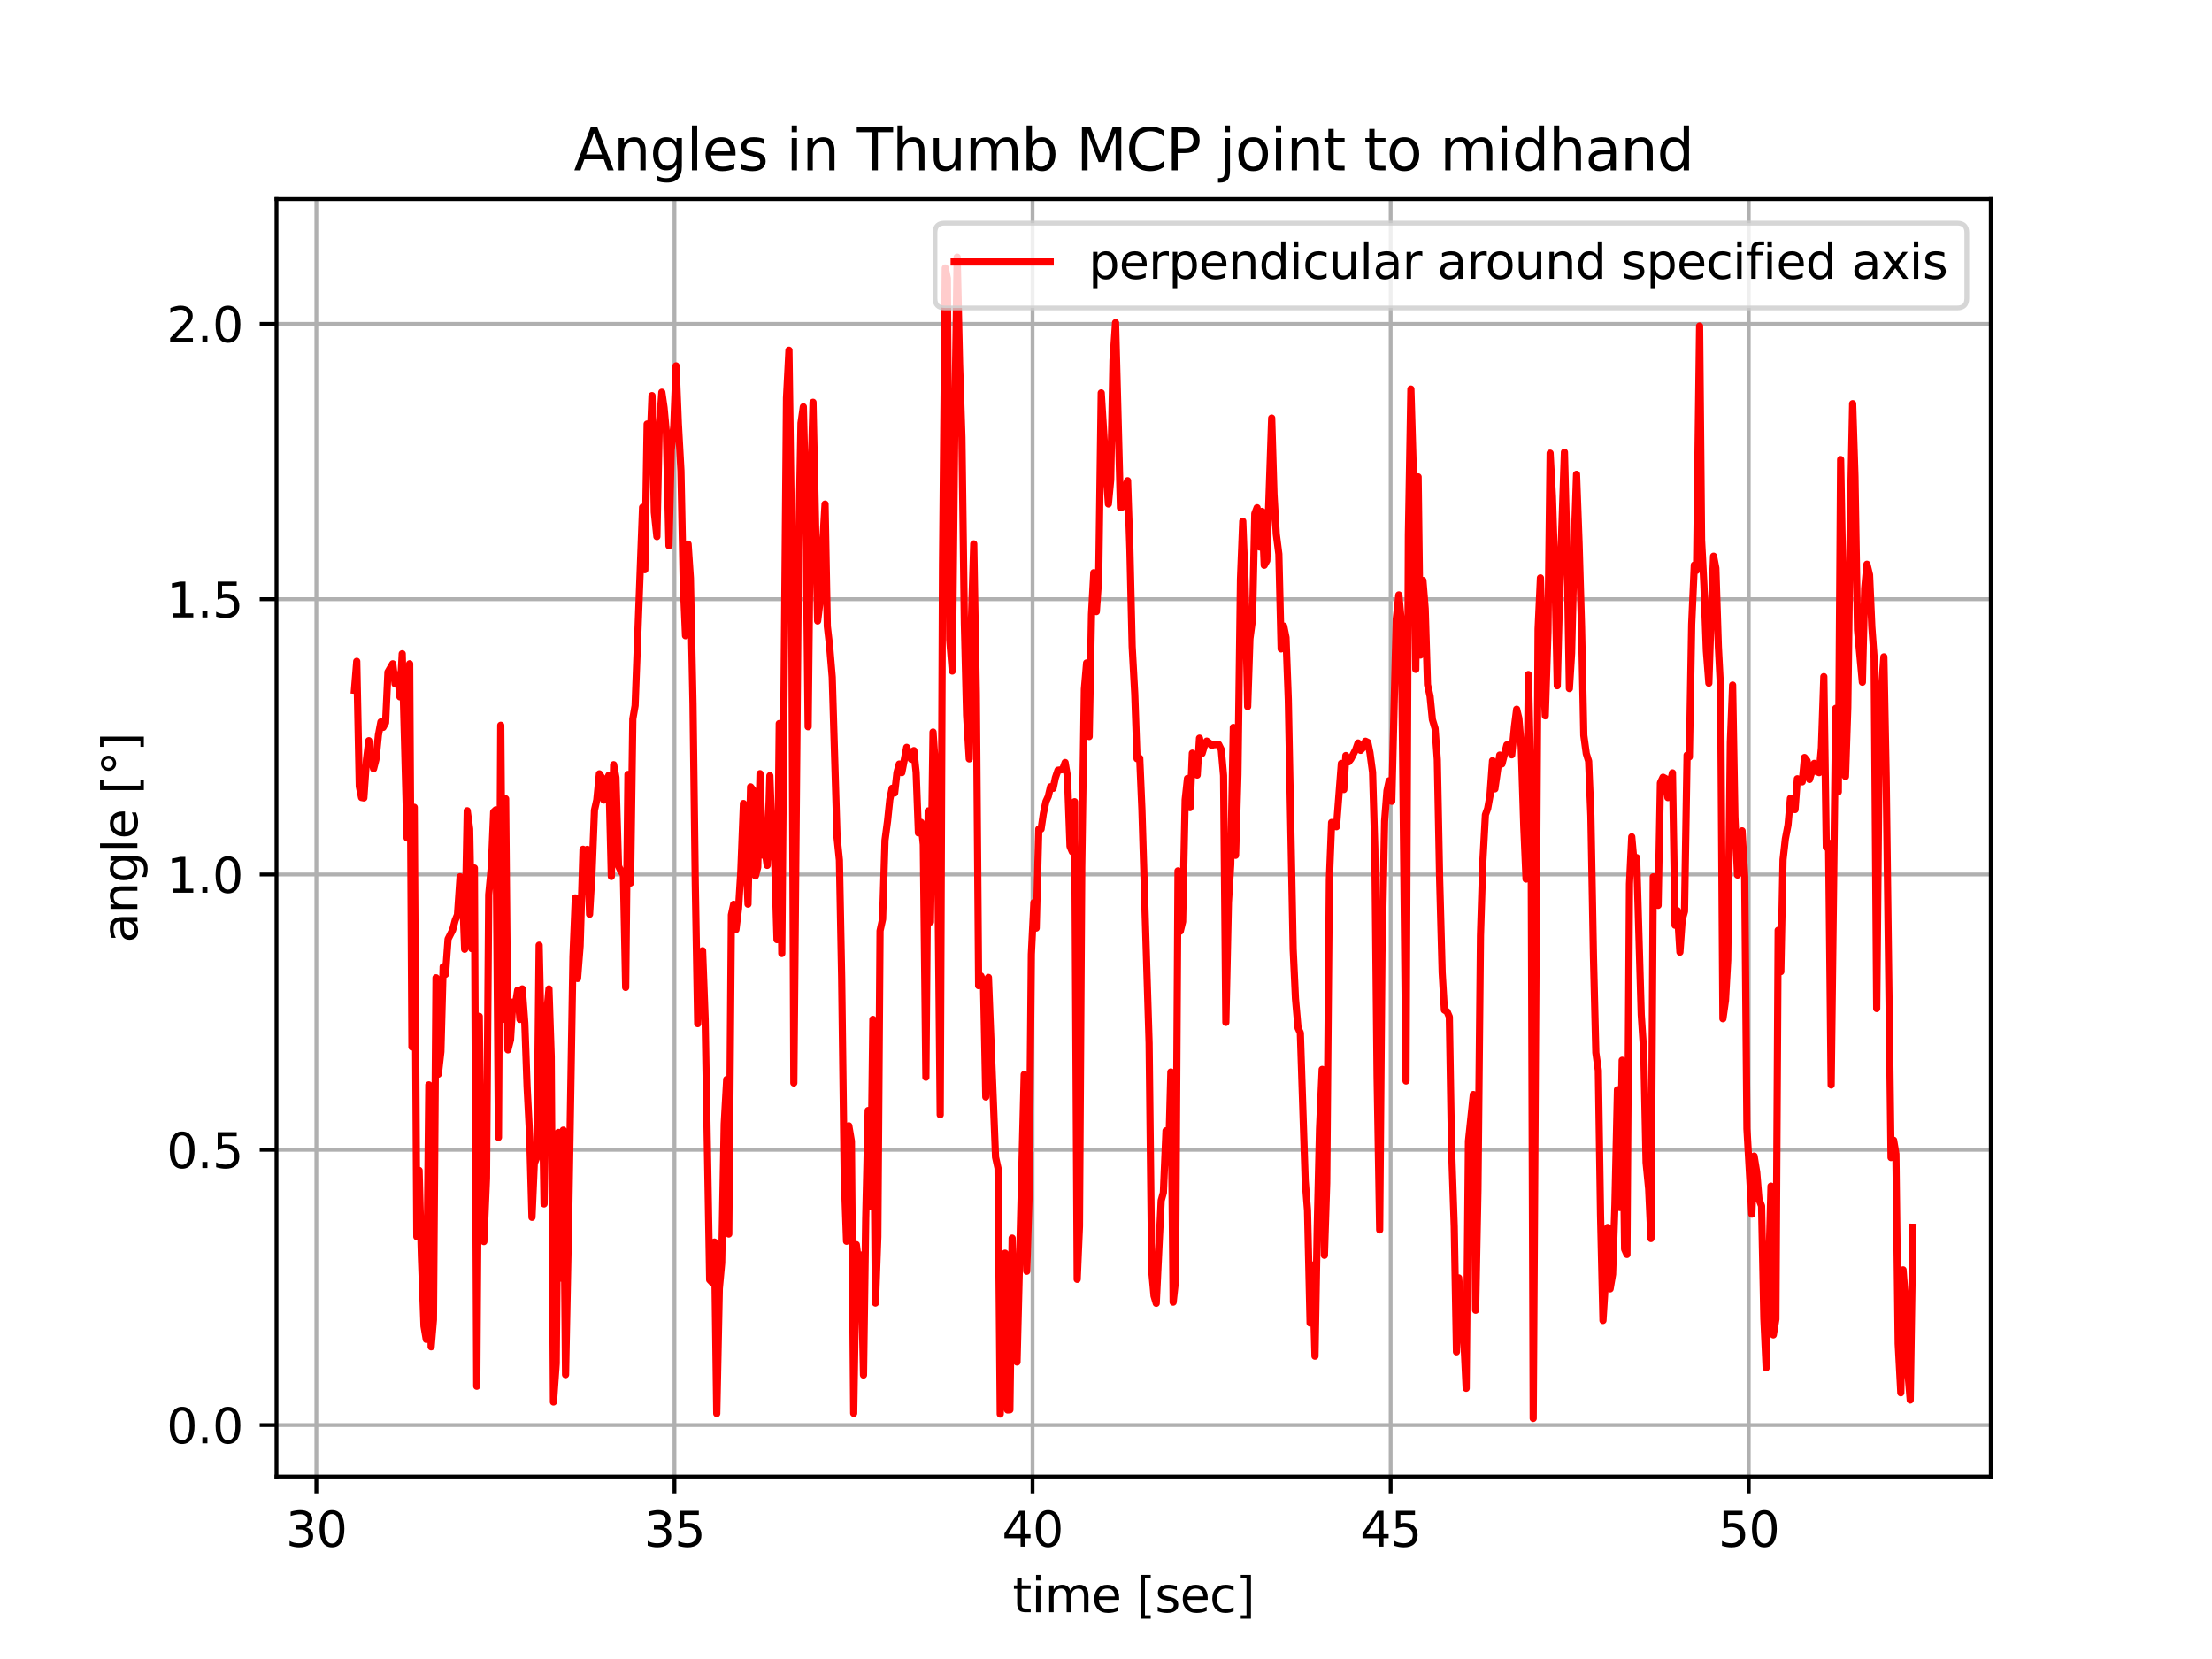 <?xml version="1.0" encoding="utf-8" standalone="no"?>
<!DOCTYPE svg PUBLIC "-//W3C//DTD SVG 1.1//EN"
  "http://www.w3.org/Graphics/SVG/1.1/DTD/svg11.dtd">
<svg xmlns:xlink="http://www.w3.org/1999/xlink" width="460.8pt" height="345.6pt" viewBox="0 0 460.8 345.6" xmlns="http://www.w3.org/2000/svg" version="1.1">
 <defs>
  <style type="text/css">*{stroke-linejoin: round; stroke-linecap: butt}</style>
 </defs>
 <g id="figure_1">
  <g id="patch_1">
   <path d="M 0 345.6 
L 460.8 345.6 
L 460.8 0 
L 0 0 
z
" style="fill: #ffffff"/>
  </g>
  <g id="axes_1">
   <g id="patch_2">
    <path d="M 57.6 307.584 
L 414.72 307.584 
L 414.72 41.472 
L 57.6 41.472 
z
" style="fill: #ffffff"/>
   </g>
   <g id="matplotlib.axis_1">
    <g id="xtick_1">
     <g id="line2d_1">
      <path d="M 65.905 307.584 
L 65.905 41.472 
" clip-path="url(#p49e44c9b0c)" style="fill: none; stroke: #b0b0b0; stroke-width: 0.8; stroke-linecap: square"/>
     </g>
     <g id="line2d_2">
      <defs>
       <path id="m61da344dfe" d="M 0 0 
L 0 3.5 
" style="stroke: #000000; stroke-width: 0.8"/>
      </defs>
      <g>
       <use xlink:href="#m61da344dfe" x="65.905" y="307.584" style="stroke: #000000; stroke-width: 0.8"/>
      </g>
     </g>
     <g id="text_1">
      <!-- 30 -->
      <g transform="translate(59.543 322.182) scale(0.1 -0.1)">
       <defs>
        <path id="DejaVuSans-33" d="M 2597 2516 
Q 3050 2419 3304 2112 
Q 3559 1806 3559 1356 
Q 3559 666 3084 287 
Q 2609 -91 1734 -91 
Q 1441 -91 1130 -33 
Q 819 25 488 141 
L 488 750 
Q 750 597 1062 519 
Q 1375 441 1716 441 
Q 2309 441 2620 675 
Q 2931 909 2931 1356 
Q 2931 1769 2642 2001 
Q 2353 2234 1838 2234 
L 1294 2234 
L 1294 2753 
L 1863 2753 
Q 2328 2753 2575 2939 
Q 2822 3125 2822 3475 
Q 2822 3834 2567 4026 
Q 2313 4219 1838 4219 
Q 1578 4219 1281 4162 
Q 984 4106 628 3988 
L 628 4550 
Q 988 4650 1302 4700 
Q 1616 4750 1894 4750 
Q 2613 4750 3031 4423 
Q 3450 4097 3450 3541 
Q 3450 3153 3228 2886 
Q 3006 2619 2597 2516 
z
" transform="scale(0.016)"/>
        <path id="DejaVuSans-30" d="M 2034 4250 
Q 1547 4250 1301 3770 
Q 1056 3291 1056 2328 
Q 1056 1369 1301 889 
Q 1547 409 2034 409 
Q 2525 409 2770 889 
Q 3016 1369 3016 2328 
Q 3016 3291 2770 3770 
Q 2525 4250 2034 4250 
z
M 2034 4750 
Q 2819 4750 3233 4129 
Q 3647 3509 3647 2328 
Q 3647 1150 3233 529 
Q 2819 -91 2034 -91 
Q 1250 -91 836 529 
Q 422 1150 422 2328 
Q 422 3509 836 4129 
Q 1250 4750 2034 4750 
z
" transform="scale(0.016)"/>
       </defs>
       <use xlink:href="#DejaVuSans-33"/>
       <use xlink:href="#DejaVuSans-30" x="63.623"/>
      </g>
     </g>
    </g>
    <g id="xtick_2">
     <g id="line2d_3">
      <path d="M 140.503 307.584 
L 140.503 41.472 
" clip-path="url(#p49e44c9b0c)" style="fill: none; stroke: #b0b0b0; stroke-width: 0.8; stroke-linecap: square"/>
     </g>
     <g id="line2d_4">
      <g>
       <use xlink:href="#m61da344dfe" x="140.503" y="307.584" style="stroke: #000000; stroke-width: 0.8"/>
      </g>
     </g>
     <g id="text_2">
      <!-- 35 -->
      <g transform="translate(134.141 322.182) scale(0.1 -0.1)">
       <defs>
        <path id="DejaVuSans-35" d="M 691 4666 
L 3169 4666 
L 3169 4134 
L 1269 4134 
L 1269 2991 
Q 1406 3038 1543 3061 
Q 1681 3084 1819 3084 
Q 2600 3084 3056 2656 
Q 3513 2228 3513 1497 
Q 3513 744 3044 326 
Q 2575 -91 1722 -91 
Q 1428 -91 1123 -41 
Q 819 9 494 109 
L 494 744 
Q 775 591 1075 516 
Q 1375 441 1709 441 
Q 2250 441 2565 725 
Q 2881 1009 2881 1497 
Q 2881 1984 2565 2268 
Q 2250 2553 1709 2553 
Q 1456 2553 1204 2497 
Q 953 2441 691 2322 
L 691 4666 
z
" transform="scale(0.016)"/>
       </defs>
       <use xlink:href="#DejaVuSans-33"/>
       <use xlink:href="#DejaVuSans-35" x="63.623"/>
      </g>
     </g>
    </g>
    <g id="xtick_3">
     <g id="line2d_5">
      <path d="M 215.101 307.584 
L 215.101 41.472 
" clip-path="url(#p49e44c9b0c)" style="fill: none; stroke: #b0b0b0; stroke-width: 0.8; stroke-linecap: square"/>
     </g>
     <g id="line2d_6">
      <g>
       <use xlink:href="#m61da344dfe" x="215.101" y="307.584" style="stroke: #000000; stroke-width: 0.8"/>
      </g>
     </g>
     <g id="text_3">
      <!-- 40 -->
      <g transform="translate(208.738 322.182) scale(0.1 -0.1)">
       <defs>
        <path id="DejaVuSans-34" d="M 2419 4116 
L 825 1625 
L 2419 1625 
L 2419 4116 
z
M 2253 4666 
L 3047 4666 
L 3047 1625 
L 3713 1625 
L 3713 1100 
L 3047 1100 
L 3047 0 
L 2419 0 
L 2419 1100 
L 313 1100 
L 313 1709 
L 2253 4666 
z
" transform="scale(0.016)"/>
       </defs>
       <use xlink:href="#DejaVuSans-34"/>
       <use xlink:href="#DejaVuSans-30" x="63.623"/>
      </g>
     </g>
    </g>
    <g id="xtick_4">
     <g id="line2d_7">
      <path d="M 289.698 307.584 
L 289.698 41.472 
" clip-path="url(#p49e44c9b0c)" style="fill: none; stroke: #b0b0b0; stroke-width: 0.8; stroke-linecap: square"/>
     </g>
     <g id="line2d_8">
      <g>
       <use xlink:href="#m61da344dfe" x="289.698" y="307.584" style="stroke: #000000; stroke-width: 0.8"/>
      </g>
     </g>
     <g id="text_4">
      <!-- 45 -->
      <g transform="translate(283.336 322.182) scale(0.1 -0.1)">
       <use xlink:href="#DejaVuSans-34"/>
       <use xlink:href="#DejaVuSans-35" x="63.623"/>
      </g>
     </g>
    </g>
    <g id="xtick_5">
     <g id="line2d_9">
      <path d="M 364.296 307.584 
L 364.296 41.472 
" clip-path="url(#p49e44c9b0c)" style="fill: none; stroke: #b0b0b0; stroke-width: 0.8; stroke-linecap: square"/>
     </g>
     <g id="line2d_10">
      <g>
       <use xlink:href="#m61da344dfe" x="364.296" y="307.584" style="stroke: #000000; stroke-width: 0.8"/>
      </g>
     </g>
     <g id="text_5">
      <!-- 50 -->
      <g transform="translate(357.933 322.182) scale(0.1 -0.1)">
       <use xlink:href="#DejaVuSans-35"/>
       <use xlink:href="#DejaVuSans-30" x="63.623"/>
      </g>
     </g>
    </g>
    <g id="text_6">
     <!-- time [sec] -->
     <g transform="translate(210.943 335.861) scale(0.1 -0.1)">
      <defs>
       <path id="DejaVuSans-74" d="M 1172 4494 
L 1172 3500 
L 2356 3500 
L 2356 3053 
L 1172 3053 
L 1172 1153 
Q 1172 725 1289 603 
Q 1406 481 1766 481 
L 2356 481 
L 2356 0 
L 1766 0 
Q 1100 0 847 248 
Q 594 497 594 1153 
L 594 3053 
L 172 3053 
L 172 3500 
L 594 3500 
L 594 4494 
L 1172 4494 
z
" transform="scale(0.016)"/>
       <path id="DejaVuSans-69" d="M 603 3500 
L 1178 3500 
L 1178 0 
L 603 0 
L 603 3500 
z
M 603 4863 
L 1178 4863 
L 1178 4134 
L 603 4134 
L 603 4863 
z
" transform="scale(0.016)"/>
       <path id="DejaVuSans-6d" d="M 3328 2828 
Q 3544 3216 3844 3400 
Q 4144 3584 4550 3584 
Q 5097 3584 5394 3201 
Q 5691 2819 5691 2113 
L 5691 0 
L 5113 0 
L 5113 2094 
Q 5113 2597 4934 2840 
Q 4756 3084 4391 3084 
Q 3944 3084 3684 2787 
Q 3425 2491 3425 1978 
L 3425 0 
L 2847 0 
L 2847 2094 
Q 2847 2600 2669 2842 
Q 2491 3084 2119 3084 
Q 1678 3084 1418 2786 
Q 1159 2488 1159 1978 
L 1159 0 
L 581 0 
L 581 3500 
L 1159 3500 
L 1159 2956 
Q 1356 3278 1631 3431 
Q 1906 3584 2284 3584 
Q 2666 3584 2933 3390 
Q 3200 3197 3328 2828 
z
" transform="scale(0.016)"/>
       <path id="DejaVuSans-65" d="M 3597 1894 
L 3597 1613 
L 953 1613 
Q 991 1019 1311 708 
Q 1631 397 2203 397 
Q 2534 397 2845 478 
Q 3156 559 3463 722 
L 3463 178 
Q 3153 47 2828 -22 
Q 2503 -91 2169 -91 
Q 1331 -91 842 396 
Q 353 884 353 1716 
Q 353 2575 817 3079 
Q 1281 3584 2069 3584 
Q 2775 3584 3186 3129 
Q 3597 2675 3597 1894 
z
M 3022 2063 
Q 3016 2534 2758 2815 
Q 2500 3097 2075 3097 
Q 1594 3097 1305 2825 
Q 1016 2553 972 2059 
L 3022 2063 
z
" transform="scale(0.016)"/>
       <path id="DejaVuSans-20" transform="scale(0.016)"/>
       <path id="DejaVuSans-5b" d="M 550 4863 
L 1875 4863 
L 1875 4416 
L 1125 4416 
L 1125 -397 
L 1875 -397 
L 1875 -844 
L 550 -844 
L 550 4863 
z
" transform="scale(0.016)"/>
       <path id="DejaVuSans-73" d="M 2834 3397 
L 2834 2853 
Q 2591 2978 2328 3040 
Q 2066 3103 1784 3103 
Q 1356 3103 1142 2972 
Q 928 2841 928 2578 
Q 928 2378 1081 2264 
Q 1234 2150 1697 2047 
L 1894 2003 
Q 2506 1872 2764 1633 
Q 3022 1394 3022 966 
Q 3022 478 2636 193 
Q 2250 -91 1575 -91 
Q 1294 -91 989 -36 
Q 684 19 347 128 
L 347 722 
Q 666 556 975 473 
Q 1284 391 1588 391 
Q 1994 391 2212 530 
Q 2431 669 2431 922 
Q 2431 1156 2273 1281 
Q 2116 1406 1581 1522 
L 1381 1569 
Q 847 1681 609 1914 
Q 372 2147 372 2553 
Q 372 3047 722 3315 
Q 1072 3584 1716 3584 
Q 2034 3584 2315 3537 
Q 2597 3491 2834 3397 
z
" transform="scale(0.016)"/>
       <path id="DejaVuSans-63" d="M 3122 3366 
L 3122 2828 
Q 2878 2963 2633 3030 
Q 2388 3097 2138 3097 
Q 1578 3097 1268 2742 
Q 959 2388 959 1747 
Q 959 1106 1268 751 
Q 1578 397 2138 397 
Q 2388 397 2633 464 
Q 2878 531 3122 666 
L 3122 134 
Q 2881 22 2623 -34 
Q 2366 -91 2075 -91 
Q 1284 -91 818 406 
Q 353 903 353 1747 
Q 353 2603 823 3093 
Q 1294 3584 2113 3584 
Q 2378 3584 2631 3529 
Q 2884 3475 3122 3366 
z
" transform="scale(0.016)"/>
       <path id="DejaVuSans-5d" d="M 1947 4863 
L 1947 -844 
L 622 -844 
L 622 -397 
L 1369 -397 
L 1369 4416 
L 622 4416 
L 622 4863 
L 1947 4863 
z
" transform="scale(0.016)"/>
      </defs>
      <use xlink:href="#DejaVuSans-74"/>
      <use xlink:href="#DejaVuSans-69" x="39.209"/>
      <use xlink:href="#DejaVuSans-6d" x="66.992"/>
      <use xlink:href="#DejaVuSans-65" x="164.404"/>
      <use xlink:href="#DejaVuSans-20" x="225.928"/>
      <use xlink:href="#DejaVuSans-5b" x="257.715"/>
      <use xlink:href="#DejaVuSans-73" x="296.729"/>
      <use xlink:href="#DejaVuSans-65" x="348.828"/>
      <use xlink:href="#DejaVuSans-63" x="410.352"/>
      <use xlink:href="#DejaVuSans-5d" x="465.332"/>
     </g>
    </g>
   </g>
   <g id="matplotlib.axis_2">
    <g id="ytick_1">
     <g id="line2d_11">
      <path d="M 57.6 296.875 
L 414.72 296.875 
" clip-path="url(#p49e44c9b0c)" style="fill: none; stroke: #b0b0b0; stroke-width: 0.8; stroke-linecap: square"/>
     </g>
     <g id="line2d_12">
      <defs>
       <path id="mc87583d9b4" d="M 0 0 
L -3.5 0 
" style="stroke: #000000; stroke-width: 0.8"/>
      </defs>
      <g>
       <use xlink:href="#mc87583d9b4" x="57.6" y="296.875" style="stroke: #000000; stroke-width: 0.8"/>
      </g>
     </g>
     <g id="text_7">
      <!-- 0.0 -->
      <g transform="translate(34.697 300.674) scale(0.1 -0.1)">
       <defs>
        <path id="DejaVuSans-2e" d="M 684 794 
L 1344 794 
L 1344 0 
L 684 0 
L 684 794 
z
" transform="scale(0.016)"/>
       </defs>
       <use xlink:href="#DejaVuSans-30"/>
       <use xlink:href="#DejaVuSans-2e" x="63.623"/>
       <use xlink:href="#DejaVuSans-30" x="95.41"/>
      </g>
     </g>
    </g>
    <g id="ytick_2">
     <g id="line2d_13">
      <path d="M 57.6 239.524 
L 414.72 239.524 
" clip-path="url(#p49e44c9b0c)" style="fill: none; stroke: #b0b0b0; stroke-width: 0.8; stroke-linecap: square"/>
     </g>
     <g id="line2d_14">
      <g>
       <use xlink:href="#mc87583d9b4" x="57.6" y="239.524" style="stroke: #000000; stroke-width: 0.8"/>
      </g>
     </g>
     <g id="text_8">
      <!-- 0.5 -->
      <g transform="translate(34.697 243.323) scale(0.1 -0.1)">
       <use xlink:href="#DejaVuSans-30"/>
       <use xlink:href="#DejaVuSans-2e" x="63.623"/>
       <use xlink:href="#DejaVuSans-35" x="95.41"/>
      </g>
     </g>
    </g>
    <g id="ytick_3">
     <g id="line2d_15">
      <path d="M 57.6 182.173 
L 414.72 182.173 
" clip-path="url(#p49e44c9b0c)" style="fill: none; stroke: #b0b0b0; stroke-width: 0.8; stroke-linecap: square"/>
     </g>
     <g id="line2d_16">
      <g>
       <use xlink:href="#mc87583d9b4" x="57.6" y="182.173" style="stroke: #000000; stroke-width: 0.8"/>
      </g>
     </g>
     <g id="text_9">
      <!-- 1.0 -->
      <g transform="translate(34.697 185.972) scale(0.1 -0.1)">
       <defs>
        <path id="DejaVuSans-31" d="M 794 531 
L 1825 531 
L 1825 4091 
L 703 3866 
L 703 4441 
L 1819 4666 
L 2450 4666 
L 2450 531 
L 3481 531 
L 3481 0 
L 794 0 
L 794 531 
z
" transform="scale(0.016)"/>
       </defs>
       <use xlink:href="#DejaVuSans-31"/>
       <use xlink:href="#DejaVuSans-2e" x="63.623"/>
       <use xlink:href="#DejaVuSans-30" x="95.41"/>
      </g>
     </g>
    </g>
    <g id="ytick_4">
     <g id="line2d_17">
      <path d="M 57.6 124.822 
L 414.72 124.822 
" clip-path="url(#p49e44c9b0c)" style="fill: none; stroke: #b0b0b0; stroke-width: 0.8; stroke-linecap: square"/>
     </g>
     <g id="line2d_18">
      <g>
       <use xlink:href="#mc87583d9b4" x="57.6" y="124.822" style="stroke: #000000; stroke-width: 0.8"/>
      </g>
     </g>
     <g id="text_10">
      <!-- 1.5 -->
      <g transform="translate(34.697 128.622) scale(0.1 -0.1)">
       <use xlink:href="#DejaVuSans-31"/>
       <use xlink:href="#DejaVuSans-2e" x="63.623"/>
       <use xlink:href="#DejaVuSans-35" x="95.41"/>
      </g>
     </g>
    </g>
    <g id="ytick_5">
     <g id="line2d_19">
      <path d="M 57.6 67.472 
L 414.72 67.472 
" clip-path="url(#p49e44c9b0c)" style="fill: none; stroke: #b0b0b0; stroke-width: 0.8; stroke-linecap: square"/>
     </g>
     <g id="line2d_20">
      <g>
       <use xlink:href="#mc87583d9b4" x="57.6" y="67.472" style="stroke: #000000; stroke-width: 0.8"/>
      </g>
     </g>
     <g id="text_11">
      <!-- 2.0 -->
      <g transform="translate(34.697 71.271) scale(0.1 -0.1)">
       <defs>
        <path id="DejaVuSans-32" d="M 1228 531 
L 3431 531 
L 3431 0 
L 469 0 
L 469 531 
Q 828 903 1448 1529 
Q 2069 2156 2228 2338 
Q 2531 2678 2651 2914 
Q 2772 3150 2772 3378 
Q 2772 3750 2511 3984 
Q 2250 4219 1831 4219 
Q 1534 4219 1204 4116 
Q 875 4013 500 3803 
L 500 4441 
Q 881 4594 1212 4672 
Q 1544 4750 1819 4750 
Q 2544 4750 2975 4387 
Q 3406 4025 3406 3419 
Q 3406 3131 3298 2873 
Q 3191 2616 2906 2266 
Q 2828 2175 2409 1742 
Q 1991 1309 1228 531 
z
" transform="scale(0.016)"/>
       </defs>
       <use xlink:href="#DejaVuSans-32"/>
       <use xlink:href="#DejaVuSans-2e" x="63.623"/>
       <use xlink:href="#DejaVuSans-30" x="95.41"/>
      </g>
     </g>
    </g>
    <g id="text_12">
     <!-- angle [°] -->
     <g transform="translate(28.617 196.391) rotate(-90) scale(0.1 -0.1)">
      <defs>
       <path id="DejaVuSans-61" d="M 2194 1759 
Q 1497 1759 1228 1600 
Q 959 1441 959 1056 
Q 959 750 1161 570 
Q 1363 391 1709 391 
Q 2188 391 2477 730 
Q 2766 1069 2766 1631 
L 2766 1759 
L 2194 1759 
z
M 3341 1997 
L 3341 0 
L 2766 0 
L 2766 531 
Q 2569 213 2275 61 
Q 1981 -91 1556 -91 
Q 1019 -91 701 211 
Q 384 513 384 1019 
Q 384 1609 779 1909 
Q 1175 2209 1959 2209 
L 2766 2209 
L 2766 2266 
Q 2766 2663 2505 2880 
Q 2244 3097 1772 3097 
Q 1472 3097 1187 3025 
Q 903 2953 641 2809 
L 641 3341 
Q 956 3463 1253 3523 
Q 1550 3584 1831 3584 
Q 2591 3584 2966 3190 
Q 3341 2797 3341 1997 
z
" transform="scale(0.016)"/>
       <path id="DejaVuSans-6e" d="M 3513 2113 
L 3513 0 
L 2938 0 
L 2938 2094 
Q 2938 2591 2744 2837 
Q 2550 3084 2163 3084 
Q 1697 3084 1428 2787 
Q 1159 2491 1159 1978 
L 1159 0 
L 581 0 
L 581 3500 
L 1159 3500 
L 1159 2956 
Q 1366 3272 1645 3428 
Q 1925 3584 2291 3584 
Q 2894 3584 3203 3211 
Q 3513 2838 3513 2113 
z
" transform="scale(0.016)"/>
       <path id="DejaVuSans-67" d="M 2906 1791 
Q 2906 2416 2648 2759 
Q 2391 3103 1925 3103 
Q 1463 3103 1205 2759 
Q 947 2416 947 1791 
Q 947 1169 1205 825 
Q 1463 481 1925 481 
Q 2391 481 2648 825 
Q 2906 1169 2906 1791 
z
M 3481 434 
Q 3481 -459 3084 -895 
Q 2688 -1331 1869 -1331 
Q 1566 -1331 1297 -1286 
Q 1028 -1241 775 -1147 
L 775 -588 
Q 1028 -725 1275 -790 
Q 1522 -856 1778 -856 
Q 2344 -856 2625 -561 
Q 2906 -266 2906 331 
L 2906 616 
Q 2728 306 2450 153 
Q 2172 0 1784 0 
Q 1141 0 747 490 
Q 353 981 353 1791 
Q 353 2603 747 3093 
Q 1141 3584 1784 3584 
Q 2172 3584 2450 3431 
Q 2728 3278 2906 2969 
L 2906 3500 
L 3481 3500 
L 3481 434 
z
" transform="scale(0.016)"/>
       <path id="DejaVuSans-6c" d="M 603 4863 
L 1178 4863 
L 1178 0 
L 603 0 
L 603 4863 
z
" transform="scale(0.016)"/>
       <path id="DejaVuSans-b0" d="M 1600 4347 
Q 1350 4347 1178 4173 
Q 1006 4000 1006 3750 
Q 1006 3503 1178 3333 
Q 1350 3163 1600 3163 
Q 1850 3163 2022 3333 
Q 2194 3503 2194 3750 
Q 2194 3997 2020 4172 
Q 1847 4347 1600 4347 
z
M 1600 4750 
Q 1800 4750 1984 4673 
Q 2169 4597 2303 4453 
Q 2447 4313 2519 4134 
Q 2591 3956 2591 3750 
Q 2591 3338 2302 3052 
Q 2013 2766 1594 2766 
Q 1172 2766 890 3047 
Q 609 3328 609 3750 
Q 609 4169 896 4459 
Q 1184 4750 1600 4750 
z
" transform="scale(0.016)"/>
      </defs>
      <use xlink:href="#DejaVuSans-61"/>
      <use xlink:href="#DejaVuSans-6e" x="61.279"/>
      <use xlink:href="#DejaVuSans-67" x="124.658"/>
      <use xlink:href="#DejaVuSans-6c" x="188.135"/>
      <use xlink:href="#DejaVuSans-65" x="215.918"/>
      <use xlink:href="#DejaVuSans-20" x="277.441"/>
      <use xlink:href="#DejaVuSans-5b" x="309.229"/>
      <use xlink:href="#DejaVuSans-b0" x="348.242"/>
      <use xlink:href="#DejaVuSans-5d" x="398.242"/>
     </g>
    </g>
   </g>
   <g id="line2d_21">
    <path d="M 73.833 143.787 
L 74.318 137.775 
L 74.842 163.777 
L 75.322 166.137 
L 75.794 166.224 
L 76.34 158.249 
L 76.834 154.299 
L 77.286 158.007 
L 77.823 160.144 
L 78.31 158.239 
L 78.83 153.127 
L 79.346 150.386 
L 79.801 151.527 
L 80.322 150.564 
L 80.815 140.005 
L 81.817 138.28 
L 82.299 142.472 
L 82.829 140.558 
L 83.307 145.165 
L 83.789 136.194 
L 84.799 174.561 
L 85.336 138.279 
L 85.813 218.095 
L 86.291 168.171 
L 86.83 257.627 
L 87.305 243.816 
L 87.783 261.802 
L 88.322 276.254 
L 88.797 279.017 
L 89.333 226.002 
L 89.813 280.562 
L 90.29 274.925 
L 90.826 203.69 
L 91.31 223.777 
L 91.841 219.076 
L 92.318 201.375 
L 92.802 202.971 
L 93.337 195.616 
L 94.294 193.726 
L 94.827 191.714 
L 95.301 190.562 
L 95.84 182.643 
L 96.331 185.374 
L 96.793 197.75 
L 97.332 168.894 
L 97.839 172.68 
L 98.288 197.623 
L 98.822 180.827 
L 99.316 288.783 
L 99.837 211.722 
L 100.315 253.794 
L 100.795 258.644 
L 101.345 245.46 
L 101.807 186.37 
L 102.356 180.533 
L 102.836 169.136 
L 103.299 168.705 
L 103.839 236.938 
L 104.314 151.089 
L 104.79 212.347 
L 105.331 166.396 
L 105.806 218.703 
L 106.343 216.6 
L 106.822 208.744 
L 107.303 209.674 
L 107.834 206.271 
L 108.314 212.36 
L 108.795 206.004 
L 109.327 213.214 
L 109.804 226.447 
L 110.344 236.844 
L 110.818 253.595 
L 111.298 242.389 
L 111.848 241.017 
L 112.312 196.896 
L 112.878 222.728 
L 113.34 250.797 
L 113.802 211.998 
L 114.357 206.008 
L 114.826 220.099 
L 115.294 292.068 
L 115.865 284.025 
L 116.314 235.904 
L 116.861 266.255 
L 117.338 235.43 
L 117.816 286.373 
L 118.405 256.943 
L 119.36 199.287 
L 119.852 187.051 
L 120.317 203.836 
L 120.846 197.074 
L 121.451 176.921 
L 121.899 184.921 
L 122.341 176.939 
L 122.819 190.463 
L 123.354 181.139 
L 123.834 168.782 
L 124.323 166.63 
L 124.859 161.202 
L 125.338 161.926 
L 125.801 166.669 
L 126.336 162.752 
L 126.832 161.504 
L 127.352 182.588 
L 127.83 159.301 
L 128.307 161.958 
L 128.846 180.424 
L 129.321 181.434 
L 129.857 182.216 
L 130.338 205.695 
L 130.813 161.325 
L 131.351 183.94 
L 131.827 149.774 
L 132.306 146.996 
L 133.861 105.684 
L 134.334 118.677 
L 134.813 88.328 
L 135.35 94.142 
L 135.825 82.411 
L 136.303 106.702 
L 136.841 111.782 
L 137.318 89.541 
L 137.87 81.709 
L 138.334 84.919 
L 138.812 90.071 
L 139.361 113.694 
L 139.824 93.759 
L 140.361 88.81 
L 140.838 76.214 
L 141.316 88.244 
L 141.853 98.047 
L 142.333 121.472 
L 142.807 132.436 
L 143.345 113.352 
L 143.823 120.457 
L 144.361 146.565 
L 144.837 183.983 
L 145.345 213.251 
L 145.896 201.348 
L 146.362 198.054 
L 146.896 212.324 
L 147.837 266.614 
L 148.359 267.166 
L 148.84 258.75 
L 149.314 294.475 
L 149.849 268.437 
L 150.342 263.089 
L 150.867 234.128 
L 151.387 224.88 
L 151.821 257.067 
L 152.361 190.594 
L 152.833 188.386 
L 153.311 193.654 
L 153.849 189.235 
L 154.326 181.507 
L 154.872 167.379 
L 155.34 176.55 
L 155.818 188.348 
L 156.36 163.92 
L 156.832 164.522 
L 157.37 182.479 
L 157.851 180.652 
L 158.324 161.168 
L 158.862 178.134 
L 159.344 177.004 
L 159.82 180.272 
L 160.373 161.593 
L 160.838 174.462 
L 161.383 179.318 
L 161.863 195.746 
L 162.332 150.734 
L 162.862 198.635 
L 163.844 82.916 
L 164.353 72.958 
L 164.861 109.215 
L 165.366 225.607 
L 166.36 114.634 
L 166.86 88.13 
L 167.352 84.742 
L 167.873 105.844 
L 168.35 151.397 
L 168.859 102.69 
L 169.365 83.797 
L 170.326 129.362 
L 170.856 125.047 
L 171.334 114.13 
L 171.873 105.015 
L 172.348 130.452 
L 172.826 134.621 
L 173.368 141.06 
L 174.377 174.481 
L 174.862 179.191 
L 175.332 203.654 
L 175.87 245.05 
L 176.351 258.577 
L 176.825 234.53 
L 177.363 237.725 
L 177.84 294.423 
L 178.391 259.284 
L 178.854 262.99 
L 179.333 261.44 
L 179.883 286.447 
L 180.346 253.823 
L 180.855 231.342 
L 181.363 251.274 
L 181.839 212.356 
L 182.374 271.452 
L 182.867 257.676 
L 183.33 193.91 
L 183.866 191.468 
L 184.362 175.045 
L 184.896 171.024 
L 185.358 166.572 
L 185.841 164.212 
L 186.372 165.202 
L 186.851 160.949 
L 187.333 159.163 
L 187.864 160.954 
L 188.88 155.688 
L 189.833 158.16 
L 190.374 156.362 
L 190.848 160.912 
L 191.325 173.509 
L 191.865 171.305 
L 192.34 175.946 
L 192.877 224.412 
L 193.358 168.927 
L 193.832 192.057 
L 194.369 152.503 
L 194.853 159.649 
L 195.388 183.802 
L 195.862 232.23 
L 196.346 117.675 
L 196.917 55.827 
L 197.354 57.972 
L 197.833 133.224 
L 198.378 139.796 
L 198.918 86.716 
L 199.398 53.568 
L 199.897 75.833 
L 200.383 91.115 
L 200.898 129.931 
L 201.361 149.004 
L 201.912 158.091 
L 202.375 128.852 
L 202.85 113.304 
L 203.388 144.512 
L 203.866 205.335 
L 204.344 203.313 
L 204.879 204.711 
L 205.358 228.523 
L 205.908 203.618 
L 207.391 241.062 
L 207.91 243.382 
L 208.366 294.575 
L 209.372 261.061 
L 209.892 293.724 
L 210.377 293.69 
L 210.848 257.922 
L 211.384 279.736 
L 211.865 283.733 
L 213.357 223.834 
L 213.89 264.83 
L 214.368 249.267 
L 214.848 198.787 
L 215.382 188.011 
L 215.859 193.333 
L 216.398 172.703 
L 216.875 172.711 
L 217.351 169.496 
L 217.889 166.977 
L 218.366 165.932 
L 218.844 163.898 
L 219.38 164.234 
L 219.858 162.018 
L 220.395 160.457 
L 221.35 160.329 
L 221.887 158.846 
L 222.367 161.768 
L 222.904 176.326 
L 223.379 177.446 
L 223.859 167.014 
L 224.399 266.508 
L 224.871 255.47 
L 225.348 180.67 
L 225.894 143.569 
L 226.364 138.105 
L 226.9 153.435 
L 227.378 127.994 
L 227.857 119.301 
L 228.392 127.401 
L 228.871 120.614 
L 229.407 81.845 
L 230.367 97.306 
L 230.898 104.987 
L 231.376 99.97 
L 231.856 75.06 
L 232.391 67.214 
L 233.406 105.783 
L 233.883 105.567 
L 234.362 101.761 
L 234.898 100.14 
L 235.376 114.454 
L 235.852 134.672 
L 236.392 144.57 
L 236.866 158.051 
L 237.425 157.95 
L 237.882 168.693 
L 239.378 217.33 
L 239.929 264.765 
L 240.399 269.941 
L 240.865 271.503 
L 241.898 250.095 
L 242.357 248.437 
L 242.899 235.564 
L 243.4 242.115 
L 243.909 223.313 
L 244.388 271.262 
L 244.883 266.719 
L 245.4 181.427 
L 245.883 193.971 
L 246.363 191.986 
L 246.891 166.617 
L 247.373 162.167 
L 247.907 168.241 
L 248.385 156.895 
L 248.868 157.719 
L 249.399 161.458 
L 249.876 153.772 
L 250.416 156.962 
L 250.9 155.353 
L 251.39 154.388 
L 251.905 154.774 
L 252.383 155.279 
L 252.863 155.137 
L 253.875 155.088 
L 254.413 156.173 
L 254.889 161.551 
L 255.366 212.99 
L 255.904 187.992 
L 256.38 180.085 
L 256.924 151.538 
L 257.397 178.174 
L 257.882 161.36 
L 258.416 120.651 
L 258.89 108.579 
L 259.366 121.126 
L 259.909 147.201 
L 260.381 133.053 
L 260.917 129.03 
L 261.397 107.004 
L 261.872 105.771 
L 262.409 113.953 
L 262.893 106.535 
L 263.365 117.753 
L 263.901 116.785 
L 264.915 87.095 
L 265.393 102.965 
L 265.872 111.269 
L 266.408 115.435 
L 266.885 135.182 
L 267.421 130.418 
L 267.9 132.813 
L 268.377 145.779 
L 269.392 197.786 
L 269.869 208.02 
L 270.406 214.145 
L 270.883 215.174 
L 271.899 245.988 
L 272.375 252.154 
L 272.912 275.612 
L 273.391 263.533 
L 273.933 282.522 
L 274.404 255.803 
L 274.881 235.199 
L 275.432 222.782 
L 275.896 261.503 
L 276.379 246.421 
L 276.932 183.14 
L 277.399 171.332 
L 277.939 172.148 
L 278.409 172.215 
L 279.433 159.037 
L 279.939 164.483 
L 280.365 157.396 
L 280.947 158.702 
L 281.4 158.136 
L 282.441 156.093 
L 282.901 154.78 
L 283.445 156.313 
L 283.929 155.758 
L 284.457 154.413 
L 284.934 154.643 
L 285.379 156.775 
L 285.93 160.898 
L 286.399 176.797 
L 286.87 224.132 
L 287.409 256.218 
L 287.886 198.555 
L 288.437 171.034 
L 288.929 164.727 
L 289.381 162.649 
L 289.929 166.919 
L 290.869 128.911 
L 291.407 123.931 
L 291.901 129.3 
L 292.899 225.195 
L 293.392 111.424 
L 293.916 81.053 
L 294.391 97.174 
L 294.927 139.452 
L 295.42 99.343 
L 295.897 136.461 
L 296.42 120.917 
L 296.895 126.802 
L 297.375 142.64 
L 297.911 145.021 
L 298.395 149.9 
L 298.955 151.761 
L 299.415 158.245 
L 299.898 182.912 
L 300.433 202.629 
L 300.894 210.41 
L 301.45 210.736 
L 301.924 211.825 
L 302.387 239.308 
L 302.943 255.524 
L 303.412 281.612 
L 303.878 266.213 
L 304.416 274.36 
L 304.896 278.157 
L 305.43 289.214 
L 305.907 237.715 
L 306.922 228.011 
L 307.399 272.949 
L 307.882 247.978 
L 308.413 194.877 
L 308.891 179.69 
L 309.438 169.737 
L 309.906 168.442 
L 310.384 165.828 
L 310.921 158.462 
L 311.413 164.341 
L 312.418 157.299 
L 312.889 159.134 
L 313.904 155.177 
L 314.382 155.112 
L 314.919 157.243 
L 315.485 151.369 
L 315.95 147.751 
L 316.411 149.676 
L 316.903 155.692 
L 317.426 172.023 
L 317.903 183.13 
L 318.391 140.519 
L 318.923 163.775 
L 319.395 295.488 
L 320.414 131.061 
L 320.901 120.388 
L 321.425 138.408 
L 321.905 149.114 
L 322.468 131.664 
L 322.917 94.405 
L 323.399 103.421 
L 323.965 121.556 
L 324.409 142.857 
L 324.889 123.863 
L 325.901 94.203 
L 326.468 115.992 
L 326.93 143.444 
L 327.393 136.052 
L 327.958 112.729 
L 328.423 98.802 
L 328.959 113.429 
L 329.466 130.628 
L 329.933 153.195 
L 330.45 156.981 
L 330.943 158.566 
L 331.407 169.936 
L 331.943 199.16 
L 332.44 219.271 
L 332.957 222.986 
L 333.421 253.139 
L 333.928 275.08 
L 334.449 266.818 
L 334.927 255.706 
L 335.419 268.492 
L 335.935 265.457 
L 336.418 250.931 
L 336.947 227.005 
L 337.433 251.545 
L 337.926 220.875 
L 338.438 260.24 
L 338.924 261.326 
L 339.448 184.134 
L 339.923 174.326 
L 340.445 180.142 
L 340.939 178.661 
L 341.902 211.398 
L 342.431 219.34 
L 342.908 242.149 
L 343.447 247.658 
L 343.923 258.01 
L 344.4 182.668 
L 344.938 182.756 
L 345.415 188.601 
L 345.892 163.073 
L 346.44 161.915 
L 346.942 162.181 
L 347.448 166.153 
L 347.933 163.12 
L 348.403 161.007 
L 348.941 192.741 
L 349.421 189.692 
L 349.958 198.353 
L 350.432 191.579 
L 350.912 189.858 
L 351.449 157.303 
L 351.924 157.671 
L 352.406 130.047 
L 352.954 117.71 
L 353.415 118.823 
L 354.054 67.914 
L 354.464 112.48 
L 354.963 122.025 
L 355.467 135.573 
L 355.985 142.326 
L 356.464 127.735 
L 356.968 115.867 
L 357.441 118.348 
L 357.965 134.725 
L 358.43 143.604 
L 358.911 212.22 
L 359.445 208.41 
L 359.921 199.992 
L 360.465 154.639 
L 360.935 142.716 
L 361.413 170.145 
L 361.951 182.289 
L 362.428 175.594 
L 362.905 173.081 
L 363.449 182.517 
L 363.92 235.134 
L 364.935 252.932 
L 365.411 240.826 
L 365.958 244.205 
L 366.428 249.846 
L 366.968 251.227 
L 367.447 274.666 
L 367.919 284.951 
L 368.932 247.098 
L 369.418 278.078 
L 369.948 274.82 
L 370.423 193.797 
L 370.979 202.409 
L 371.439 179.087 
L 371.922 174.77 
L 372.477 171.871 
L 372.979 166.312 
L 373.407 168.565 
L 373.944 168.644 
L 374.424 162.235 
L 374.961 162.492 
L 375.436 162.867 
L 375.916 157.799 
L 376.451 158.468 
L 376.953 162.374 
L 377.959 159.022 
L 378.436 160.733 
L 378.973 160.95 
L 379.434 155.792 
L 379.94 140.958 
L 380.451 176.482 
L 380.928 175.62 
L 381.463 226.023 
L 382.419 147.564 
L 382.955 164.966 
L 383.44 95.733 
L 383.972 124.642 
L 384.448 161.758 
L 384.926 147.476 
L 385.466 107.177 
L 385.94 84.087 
L 386.422 99.185 
L 386.954 131.228 
L 387.969 142.12 
L 388.449 122.603 
L 388.923 117.539 
L 389.461 119.747 
L 389.938 130.59 
L 390.414 137.09 
L 390.953 210.098 
L 391.431 159.46 
L 391.967 143.222 
L 392.445 136.84 
L 392.924 161.868 
L 393.939 241.143 
L 394.476 237.534 
L 394.952 240.391 
L 395.429 279.902 
L 395.973 290.148 
L 396.443 264.541 
L 396.923 270.742 
L 397.464 286.071 
L 397.936 291.659 
L 398.487 255.665 
L 398.487 255.665 
" clip-path="url(#p49e44c9b0c)" style="fill: none; stroke: #ff0000; stroke-width: 1.5; stroke-linecap: square"/>
   </g>
   <g id="patch_3">
    <path d="M 57.6 307.584 
L 57.6 41.472 
" style="fill: none; stroke: #000000; stroke-width: 0.8; stroke-linejoin: miter; stroke-linecap: square"/>
   </g>
   <g id="patch_4">
    <path d="M 414.72 307.584 
L 414.72 41.472 
" style="fill: none; stroke: #000000; stroke-width: 0.8; stroke-linejoin: miter; stroke-linecap: square"/>
   </g>
   <g id="patch_5">
    <path d="M 57.6 307.584 
L 414.72 307.584 
" style="fill: none; stroke: #000000; stroke-width: 0.8; stroke-linejoin: miter; stroke-linecap: square"/>
   </g>
   <g id="patch_6">
    <path d="M 57.6 41.472 
L 414.72 41.472 
" style="fill: none; stroke: #000000; stroke-width: 0.8; stroke-linejoin: miter; stroke-linecap: square"/>
   </g>
   <g id="text_13">
    <!-- Angles in Thumb MCP joint to midhand -->
    <g transform="translate(119.547 35.472) scale(0.12 -0.12)">
     <defs>
      <path id="DejaVuSans-41" d="M 2188 4044 
L 1331 1722 
L 3047 1722 
L 2188 4044 
z
M 1831 4666 
L 2547 4666 
L 4325 0 
L 3669 0 
L 3244 1197 
L 1141 1197 
L 716 0 
L 50 0 
L 1831 4666 
z
" transform="scale(0.016)"/>
      <path id="DejaVuSans-54" d="M -19 4666 
L 3928 4666 
L 3928 4134 
L 2272 4134 
L 2272 0 
L 1638 0 
L 1638 4134 
L -19 4134 
L -19 4666 
z
" transform="scale(0.016)"/>
      <path id="DejaVuSans-68" d="M 3513 2113 
L 3513 0 
L 2938 0 
L 2938 2094 
Q 2938 2591 2744 2837 
Q 2550 3084 2163 3084 
Q 1697 3084 1428 2787 
Q 1159 2491 1159 1978 
L 1159 0 
L 581 0 
L 581 4863 
L 1159 4863 
L 1159 2956 
Q 1366 3272 1645 3428 
Q 1925 3584 2291 3584 
Q 2894 3584 3203 3211 
Q 3513 2838 3513 2113 
z
" transform="scale(0.016)"/>
      <path id="DejaVuSans-75" d="M 544 1381 
L 544 3500 
L 1119 3500 
L 1119 1403 
Q 1119 906 1312 657 
Q 1506 409 1894 409 
Q 2359 409 2629 706 
Q 2900 1003 2900 1516 
L 2900 3500 
L 3475 3500 
L 3475 0 
L 2900 0 
L 2900 538 
Q 2691 219 2414 64 
Q 2138 -91 1772 -91 
Q 1169 -91 856 284 
Q 544 659 544 1381 
z
M 1991 3584 
L 1991 3584 
z
" transform="scale(0.016)"/>
      <path id="DejaVuSans-62" d="M 3116 1747 
Q 3116 2381 2855 2742 
Q 2594 3103 2138 3103 
Q 1681 3103 1420 2742 
Q 1159 2381 1159 1747 
Q 1159 1113 1420 752 
Q 1681 391 2138 391 
Q 2594 391 2855 752 
Q 3116 1113 3116 1747 
z
M 1159 2969 
Q 1341 3281 1617 3432 
Q 1894 3584 2278 3584 
Q 2916 3584 3314 3078 
Q 3713 2572 3713 1747 
Q 3713 922 3314 415 
Q 2916 -91 2278 -91 
Q 1894 -91 1617 61 
Q 1341 213 1159 525 
L 1159 0 
L 581 0 
L 581 4863 
L 1159 4863 
L 1159 2969 
z
" transform="scale(0.016)"/>
      <path id="DejaVuSans-4d" d="M 628 4666 
L 1569 4666 
L 2759 1491 
L 3956 4666 
L 4897 4666 
L 4897 0 
L 4281 0 
L 4281 4097 
L 3078 897 
L 2444 897 
L 1241 4097 
L 1241 0 
L 628 0 
L 628 4666 
z
" transform="scale(0.016)"/>
      <path id="DejaVuSans-43" d="M 4122 4306 
L 4122 3641 
Q 3803 3938 3442 4084 
Q 3081 4231 2675 4231 
Q 1875 4231 1450 3742 
Q 1025 3253 1025 2328 
Q 1025 1406 1450 917 
Q 1875 428 2675 428 
Q 3081 428 3442 575 
Q 3803 722 4122 1019 
L 4122 359 
Q 3791 134 3420 21 
Q 3050 -91 2638 -91 
Q 1578 -91 968 557 
Q 359 1206 359 2328 
Q 359 3453 968 4101 
Q 1578 4750 2638 4750 
Q 3056 4750 3426 4639 
Q 3797 4528 4122 4306 
z
" transform="scale(0.016)"/>
      <path id="DejaVuSans-50" d="M 1259 4147 
L 1259 2394 
L 2053 2394 
Q 2494 2394 2734 2622 
Q 2975 2850 2975 3272 
Q 2975 3691 2734 3919 
Q 2494 4147 2053 4147 
L 1259 4147 
z
M 628 4666 
L 2053 4666 
Q 2838 4666 3239 4311 
Q 3641 3956 3641 3272 
Q 3641 2581 3239 2228 
Q 2838 1875 2053 1875 
L 1259 1875 
L 1259 0 
L 628 0 
L 628 4666 
z
" transform="scale(0.016)"/>
      <path id="DejaVuSans-6a" d="M 603 3500 
L 1178 3500 
L 1178 -63 
Q 1178 -731 923 -1031 
Q 669 -1331 103 -1331 
L -116 -1331 
L -116 -844 
L 38 -844 
Q 366 -844 484 -692 
Q 603 -541 603 -63 
L 603 3500 
z
M 603 4863 
L 1178 4863 
L 1178 4134 
L 603 4134 
L 603 4863 
z
" transform="scale(0.016)"/>
      <path id="DejaVuSans-6f" d="M 1959 3097 
Q 1497 3097 1228 2736 
Q 959 2375 959 1747 
Q 959 1119 1226 758 
Q 1494 397 1959 397 
Q 2419 397 2687 759 
Q 2956 1122 2956 1747 
Q 2956 2369 2687 2733 
Q 2419 3097 1959 3097 
z
M 1959 3584 
Q 2709 3584 3137 3096 
Q 3566 2609 3566 1747 
Q 3566 888 3137 398 
Q 2709 -91 1959 -91 
Q 1206 -91 779 398 
Q 353 888 353 1747 
Q 353 2609 779 3096 
Q 1206 3584 1959 3584 
z
" transform="scale(0.016)"/>
      <path id="DejaVuSans-64" d="M 2906 2969 
L 2906 4863 
L 3481 4863 
L 3481 0 
L 2906 0 
L 2906 525 
Q 2725 213 2448 61 
Q 2172 -91 1784 -91 
Q 1150 -91 751 415 
Q 353 922 353 1747 
Q 353 2572 751 3078 
Q 1150 3584 1784 3584 
Q 2172 3584 2448 3432 
Q 2725 3281 2906 2969 
z
M 947 1747 
Q 947 1113 1208 752 
Q 1469 391 1925 391 
Q 2381 391 2643 752 
Q 2906 1113 2906 1747 
Q 2906 2381 2643 2742 
Q 2381 3103 1925 3103 
Q 1469 3103 1208 2742 
Q 947 2381 947 1747 
z
" transform="scale(0.016)"/>
     </defs>
     <use xlink:href="#DejaVuSans-41"/>
     <use xlink:href="#DejaVuSans-6e" x="68.408"/>
     <use xlink:href="#DejaVuSans-67" x="131.787"/>
     <use xlink:href="#DejaVuSans-6c" x="195.264"/>
     <use xlink:href="#DejaVuSans-65" x="223.047"/>
     <use xlink:href="#DejaVuSans-73" x="284.57"/>
     <use xlink:href="#DejaVuSans-20" x="336.67"/>
     <use xlink:href="#DejaVuSans-69" x="368.457"/>
     <use xlink:href="#DejaVuSans-6e" x="396.24"/>
     <use xlink:href="#DejaVuSans-20" x="459.619"/>
     <use xlink:href="#DejaVuSans-54" x="491.406"/>
     <use xlink:href="#DejaVuSans-68" x="552.49"/>
     <use xlink:href="#DejaVuSans-75" x="615.869"/>
     <use xlink:href="#DejaVuSans-6d" x="679.248"/>
     <use xlink:href="#DejaVuSans-62" x="776.66"/>
     <use xlink:href="#DejaVuSans-20" x="840.137"/>
     <use xlink:href="#DejaVuSans-4d" x="871.924"/>
     <use xlink:href="#DejaVuSans-43" x="958.203"/>
     <use xlink:href="#DejaVuSans-50" x="1028.027"/>
     <use xlink:href="#DejaVuSans-20" x="1088.33"/>
     <use xlink:href="#DejaVuSans-6a" x="1120.117"/>
     <use xlink:href="#DejaVuSans-6f" x="1147.9"/>
     <use xlink:href="#DejaVuSans-69" x="1209.082"/>
     <use xlink:href="#DejaVuSans-6e" x="1236.865"/>
     <use xlink:href="#DejaVuSans-74" x="1300.244"/>
     <use xlink:href="#DejaVuSans-20" x="1339.453"/>
     <use xlink:href="#DejaVuSans-74" x="1371.24"/>
     <use xlink:href="#DejaVuSans-6f" x="1410.449"/>
     <use xlink:href="#DejaVuSans-20" x="1471.631"/>
     <use xlink:href="#DejaVuSans-6d" x="1503.418"/>
     <use xlink:href="#DejaVuSans-69" x="1600.83"/>
     <use xlink:href="#DejaVuSans-64" x="1628.613"/>
     <use xlink:href="#DejaVuSans-68" x="1692.09"/>
     <use xlink:href="#DejaVuSans-61" x="1755.469"/>
     <use xlink:href="#DejaVuSans-6e" x="1816.748"/>
     <use xlink:href="#DejaVuSans-64" x="1880.127"/>
    </g>
   </g>
   <g id="legend_1">
    <g id="patch_7">
     <path d="M 196.776 64.15 
L 407.72 64.15 
Q 409.72 64.15 409.72 62.15 
L 409.72 48.472 
Q 409.72 46.472 407.72 46.472 
L 196.776 46.472 
Q 194.776 46.472 194.776 48.472 
L 194.776 62.15 
Q 194.776 64.15 196.776 64.15 
z
" style="fill: #ffffff; opacity: 0.8; stroke: #cccccc; stroke-linejoin: miter"/>
    </g>
    <g id="line2d_22">
     <path d="M 198.776 54.57 
L 208.776 54.57 
L 218.776 54.57 
" style="fill: none; stroke: #ff0000; stroke-width: 1.5; stroke-linecap: square"/>
    </g>
    <g id="text_14">
     <!-- perpendicular around specified axis -->
     <g transform="translate(226.776 58.07) scale(0.1 -0.1)">
      <defs>
       <path id="DejaVuSans-70" d="M 1159 525 
L 1159 -1331 
L 581 -1331 
L 581 3500 
L 1159 3500 
L 1159 2969 
Q 1341 3281 1617 3432 
Q 1894 3584 2278 3584 
Q 2916 3584 3314 3078 
Q 3713 2572 3713 1747 
Q 3713 922 3314 415 
Q 2916 -91 2278 -91 
Q 1894 -91 1617 61 
Q 1341 213 1159 525 
z
M 3116 1747 
Q 3116 2381 2855 2742 
Q 2594 3103 2138 3103 
Q 1681 3103 1420 2742 
Q 1159 2381 1159 1747 
Q 1159 1113 1420 752 
Q 1681 391 2138 391 
Q 2594 391 2855 752 
Q 3116 1113 3116 1747 
z
" transform="scale(0.016)"/>
       <path id="DejaVuSans-72" d="M 2631 2963 
Q 2534 3019 2420 3045 
Q 2306 3072 2169 3072 
Q 1681 3072 1420 2755 
Q 1159 2438 1159 1844 
L 1159 0 
L 581 0 
L 581 3500 
L 1159 3500 
L 1159 2956 
Q 1341 3275 1631 3429 
Q 1922 3584 2338 3584 
Q 2397 3584 2469 3576 
Q 2541 3569 2628 3553 
L 2631 2963 
z
" transform="scale(0.016)"/>
       <path id="DejaVuSans-66" d="M 2375 4863 
L 2375 4384 
L 1825 4384 
Q 1516 4384 1395 4259 
Q 1275 4134 1275 3809 
L 1275 3500 
L 2222 3500 
L 2222 3053 
L 1275 3053 
L 1275 0 
L 697 0 
L 697 3053 
L 147 3053 
L 147 3500 
L 697 3500 
L 697 3744 
Q 697 4328 969 4595 
Q 1241 4863 1831 4863 
L 2375 4863 
z
" transform="scale(0.016)"/>
       <path id="DejaVuSans-78" d="M 3513 3500 
L 2247 1797 
L 3578 0 
L 2900 0 
L 1881 1375 
L 863 0 
L 184 0 
L 1544 1831 
L 300 3500 
L 978 3500 
L 1906 2253 
L 2834 3500 
L 3513 3500 
z
" transform="scale(0.016)"/>
      </defs>
      <use xlink:href="#DejaVuSans-70"/>
      <use xlink:href="#DejaVuSans-65" x="63.477"/>
      <use xlink:href="#DejaVuSans-72" x="125"/>
      <use xlink:href="#DejaVuSans-70" x="166.113"/>
      <use xlink:href="#DejaVuSans-65" x="229.59"/>
      <use xlink:href="#DejaVuSans-6e" x="291.113"/>
      <use xlink:href="#DejaVuSans-64" x="354.492"/>
      <use xlink:href="#DejaVuSans-69" x="417.969"/>
      <use xlink:href="#DejaVuSans-63" x="445.752"/>
      <use xlink:href="#DejaVuSans-75" x="500.732"/>
      <use xlink:href="#DejaVuSans-6c" x="564.111"/>
      <use xlink:href="#DejaVuSans-61" x="591.895"/>
      <use xlink:href="#DejaVuSans-72" x="653.174"/>
      <use xlink:href="#DejaVuSans-20" x="694.287"/>
      <use xlink:href="#DejaVuSans-61" x="726.074"/>
      <use xlink:href="#DejaVuSans-72" x="787.354"/>
      <use xlink:href="#DejaVuSans-6f" x="826.217"/>
      <use xlink:href="#DejaVuSans-75" x="887.398"/>
      <use xlink:href="#DejaVuSans-6e" x="950.777"/>
      <use xlink:href="#DejaVuSans-64" x="1014.156"/>
      <use xlink:href="#DejaVuSans-20" x="1077.633"/>
      <use xlink:href="#DejaVuSans-73" x="1109.42"/>
      <use xlink:href="#DejaVuSans-70" x="1161.52"/>
      <use xlink:href="#DejaVuSans-65" x="1224.996"/>
      <use xlink:href="#DejaVuSans-63" x="1286.52"/>
      <use xlink:href="#DejaVuSans-69" x="1341.5"/>
      <use xlink:href="#DejaVuSans-66" x="1369.283"/>
      <use xlink:href="#DejaVuSans-69" x="1404.488"/>
      <use xlink:href="#DejaVuSans-65" x="1432.271"/>
      <use xlink:href="#DejaVuSans-64" x="1493.795"/>
      <use xlink:href="#DejaVuSans-20" x="1557.271"/>
      <use xlink:href="#DejaVuSans-61" x="1589.059"/>
      <use xlink:href="#DejaVuSans-78" x="1650.338"/>
      <use xlink:href="#DejaVuSans-69" x="1709.518"/>
      <use xlink:href="#DejaVuSans-73" x="1737.301"/>
     </g>
    </g>
   </g>
  </g>
 </g>
 <defs>
  <clipPath id="p49e44c9b0c">
   <rect x="57.6" y="41.472" width="357.12" height="266.112"/>
  </clipPath>
 </defs>
</svg>
